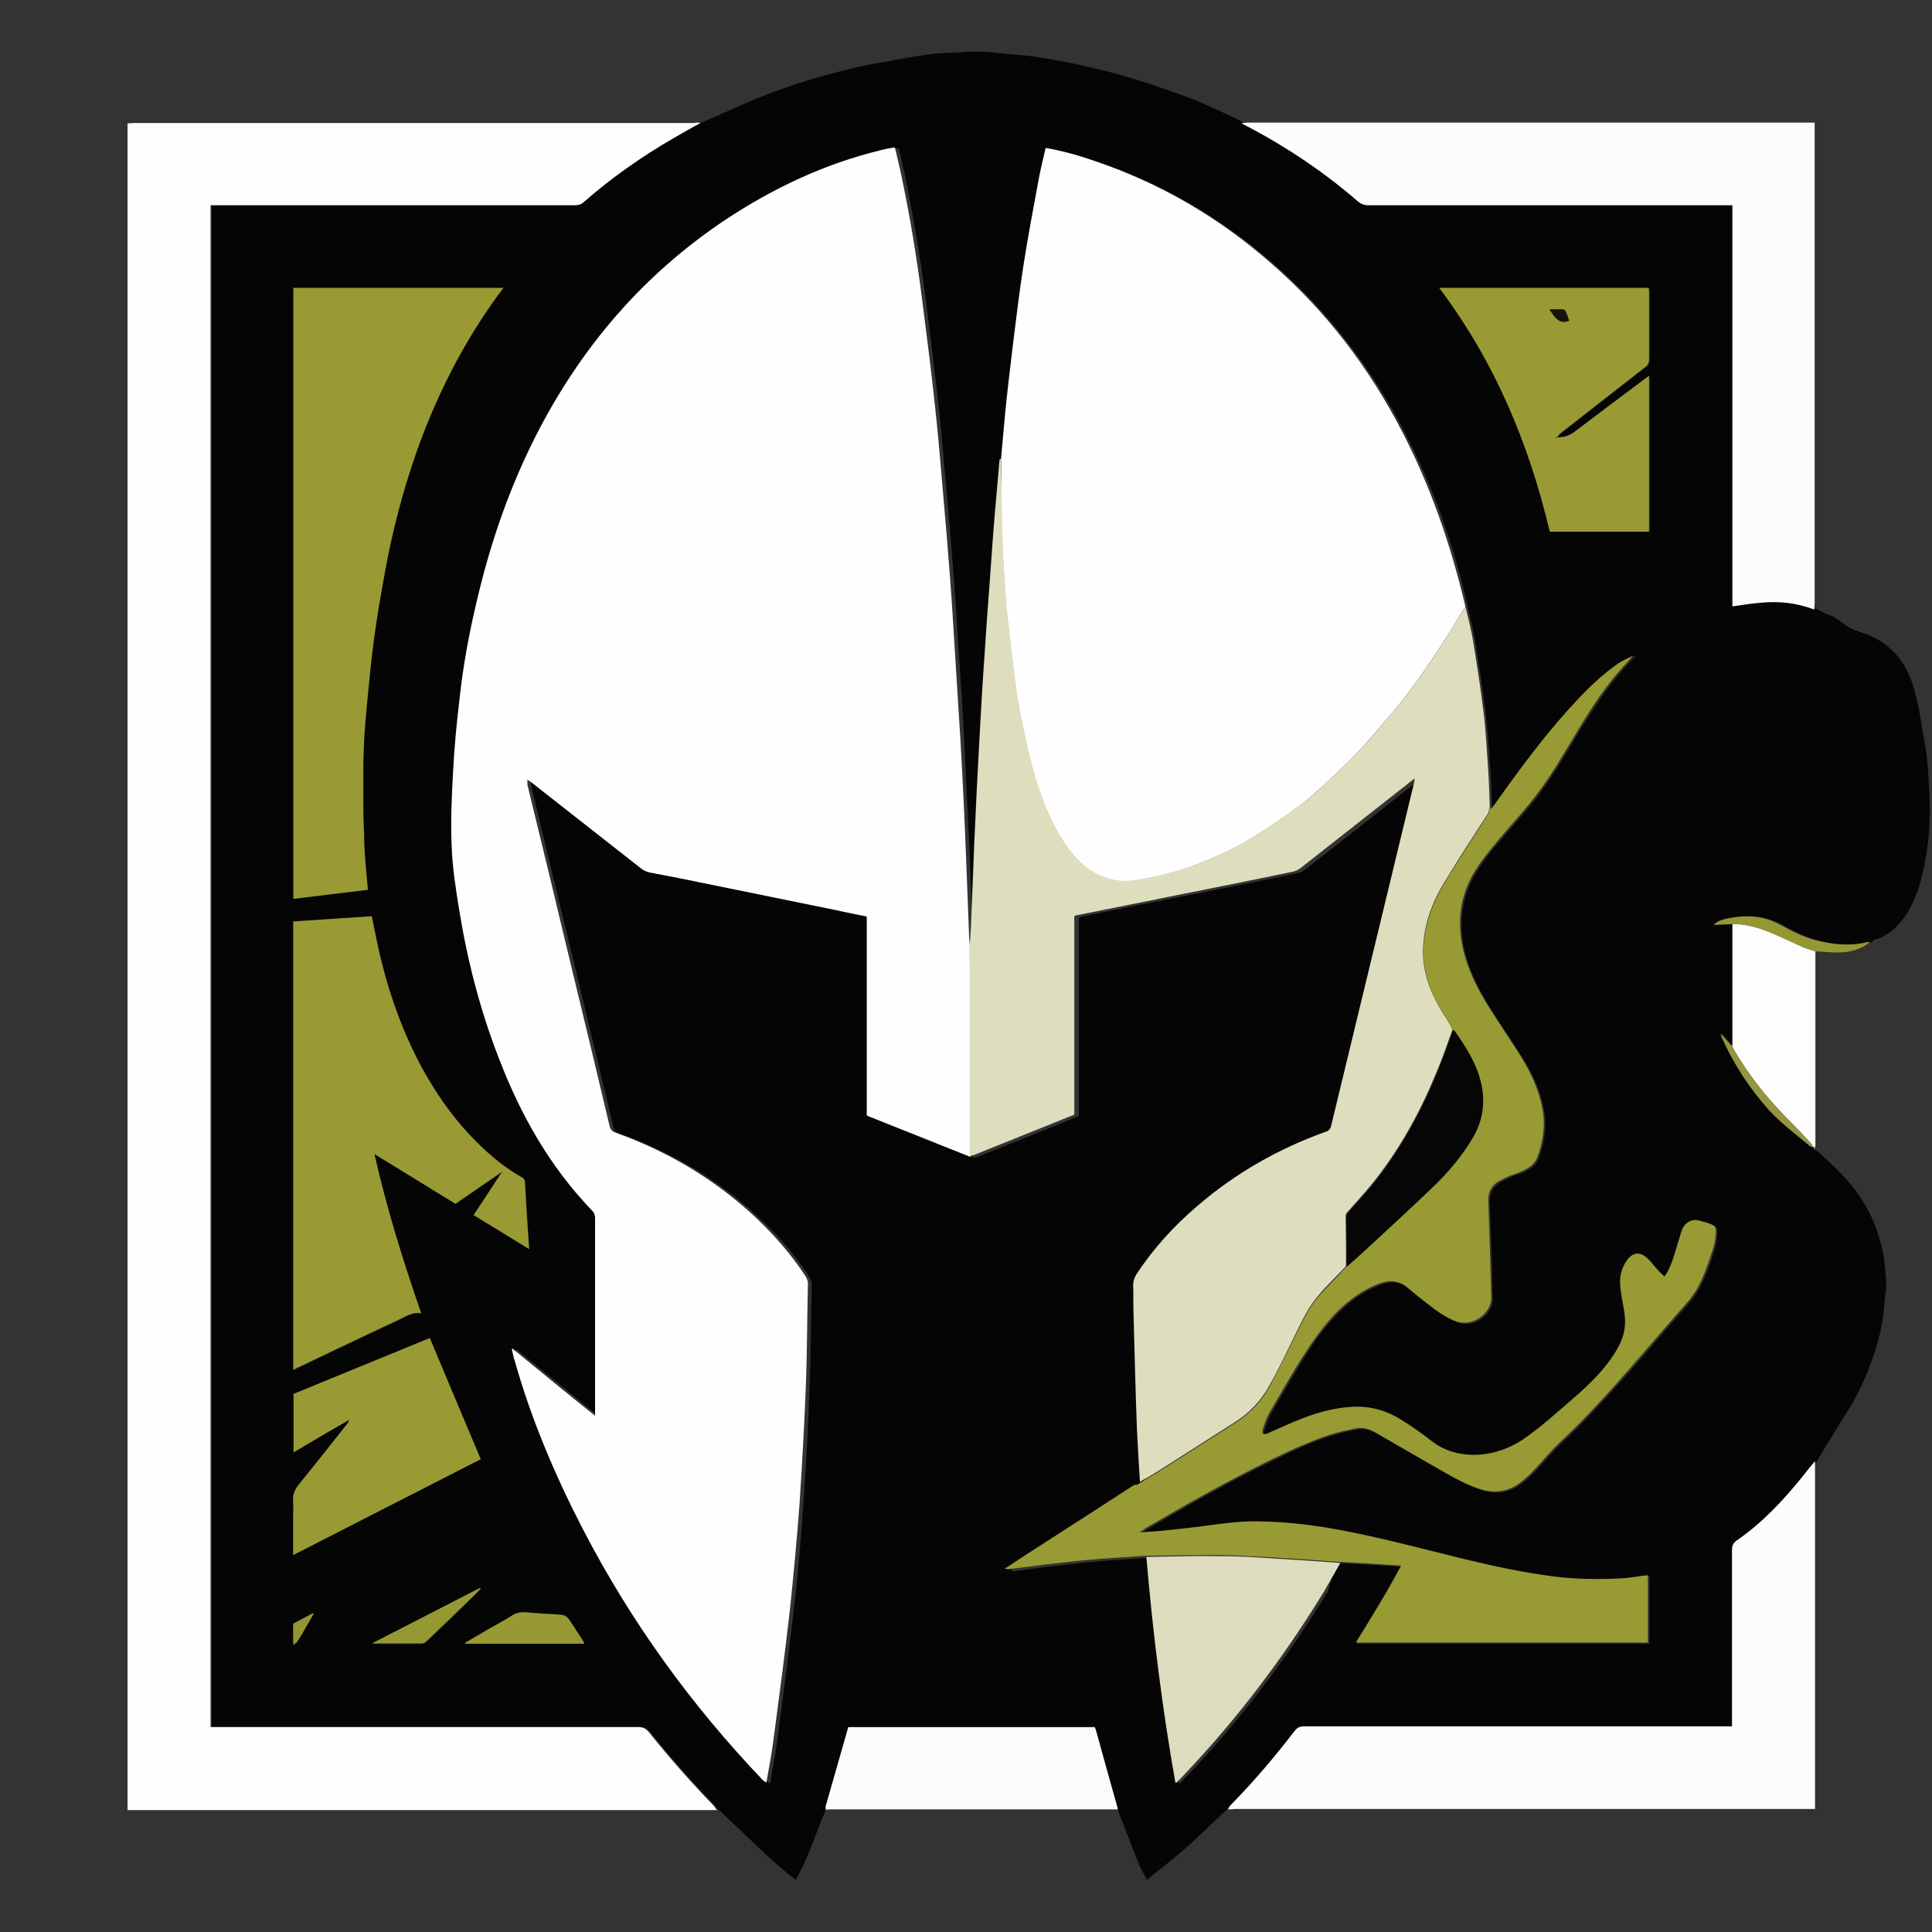 <?xml version="1.0" encoding="utf-8"?>
<!-- Generator: Adobe Illustrator 22.1.0, SVG Export Plug-In . SVG Version: 6.00 Build 0)  -->
<svg version="1.1" id="Layer_2_1_" xmlns="http://www.w3.org/2000/svg" xmlns:xlink="http://www.w3.org/1999/xlink" x="0px" y="0px"
	 viewBox="0 0 512 512" style="enable-background:new 0 0 512 512;" xml:space="preserve">
<rect x="0" y="0" width="512" height="512" fill="#333333" stroke="none"/>
<style type="text/css">
	.st0{fill:#050505;}
	.st1{fill:#FDFDFD;}
	.st2{fill:#FCFCFC;}
	.st3{fill:#FBFBFB;}
	.st4{fill:#959733;}
	.st5{fill:#939540;}
	.st6{fill:#FEFEFE;}
	.st7{fill:#DEDDBE;}
	.st8{fill:#989A33;}
	.st9{fill:#999A33;}
	.st10{fill:#DDDCBE;}
	.st11{fill:#989932;}
	.st12{fill:#969832;}
	.st13{fill:#949631;}
	.st14{fill:#222222;}
	.st15{fill:#060606;}
	.st16{fill:#131309;}
</style>
<g>
	<path class="st0" d="M325.4,479.5c-0.1,0-0.2,0.1-0.3,0.1c-1.8,1.7-3.6,3.3-5.4,5.1c-3.7,3.6-7.6,7-11.7,10.2c-1.3,1-2.6,2.1-4,3.3
		c-0.7-1.4-1.6-2.7-2.1-4c-1.8-4.6-3.6-9.2-5.4-13.8c-0.1-0.3-0.2-0.6-0.3-0.8c0-0.1,0-0.2,0-0.3c-1.9-6.9-3.8-13.8-5.8-20.8
		c-0.1-0.3-0.2-0.5-0.3-0.7c-21.9,0-43.7,0-65.3,0c-2,7.1-4.1,14-6,21c-0.1,0.3,0,0.6,0,0.9c-0.6,1.6-1.3,3.1-1.9,4.7
		c-1.7,4.6-3.5,9.2-6,13.8c-1-0.8-2-1.5-2.9-2.3c-1.8-1.5-3.5-3-5.2-4.6c-4-3.8-8-7.6-12-11.4c-0.1-0.1-0.3-0.2-0.5-0.3
		c-0.3-0.4-0.6-0.8-0.9-1.2c-6-6.2-11.7-12.6-17.1-19.4c-0.8-1-1.6-1.4-2.9-1.4c-37.1,0-74.3,0-111.4,0c-0.6,0-1.3,0-1.9,0
		c0-134.5,0-268.8,0-403.3c0.7,0,1.3,0,1.9,0c31.5,0,63,0,94.5,0c0.9,0,1.6-0.1,2.3-0.7c7.4-6.5,15.4-12.1,24-17.1
		c2.3-1.3,4.7-2.7,7.1-4c1.2-0.5,2.4-1.1,3.7-1.6c4.3-1.9,8.6-3.9,13-5.6c8-3.2,16.2-5.5,24.5-7.5c3.5-0.8,7.1-1.3,10.6-2
		c3-0.5,6.1-1.1,9.2-1.5c1.8-0.2,3.6-0.3,5.4-0.3c2.5-0.1,5-0.4,7.5-0.3c3.1,0.1,6.3,0.5,9.4,0.8c1.8,0.2,3.7,0.3,5.5,0.6
		c3.5,0.6,7,1.1,10.5,1.9c4.4,1,8.9,2,13.2,3.3c4.6,1.3,9.2,2.9,13.7,4.5c6,2.1,11.7,4.8,17.4,7.6c0.3,0.2,0.5,0.3,0.8,0.5
		c10.9,5.6,21,12.3,30.2,20.4c0.8,0.7,1.5,0.9,2.6,0.9c31.5,0,63.1,0,94.6,0c0.6,0,1.2,0,1.9,0c0,35.6,0,70.9,0,106.3
		c2.7-0.3,5.3-0.8,7.9-1c4.6-0.4,9,0.1,13.4,1.7c0.1,0,0.3,0.1,0.4,0.1l0,0c1.1,0.5,2.1,1.2,3.2,1.6c1.9,0.5,3.3,1.9,4.9,3
		c1.3,0.9,2.9,1.3,4.4,1.9c3,1,5.8,2.6,8,4.9c2.2,2.2,3.7,4.9,4.8,7.9c1.2,3.4,1.9,6.9,2.5,10.5c0.4,2.9,1,5.7,1.4,8.5
		c0.3,2.4,0.5,4.8,0.6,7.2c0.2,3.2,0.4,6.3,0.3,9.5c-0.1,3.7-0.4,7.5-1.1,11.2c-0.5,3-1.2,6-2.2,8.8c-1.1,3.2-2.7,6.2-5,8.7
		c-1.8,1.9-3.9,3.5-6.5,4.1c-0.1,0-0.2,0.2-0.3,0.3c-0.1,0.1-0.2,0.2-0.3,0.3c0,0,0,0,0,0c-0.3,0-0.5,0-0.8,0
		c-4.7,1.2-9.3,0.7-13.8-0.6c-3.2-0.9-6.2-2.4-9.1-4c-4.5-2.5-9.2-2.7-14-1.7c-1.3,0.3-2.7,0.6-3.7,1.7c1.7-0.1,3.3-0.2,4.9-0.2
		c0,10.8,0,21.6,0,32.3c-0.3-0.2-0.6-0.3-0.8-0.6c-0.8-0.9-1.6-1.8-2.4-2.7c-0.1,0-0.1-0.1-0.2-0.1c0.1,0,0.2,0.1,0.2,0.1
		c0.1,0.3,0.1,0.6,0.2,0.9c3.2,7,7.3,13.5,12.5,19.3c3.3,3.6,7.2,6.5,10.9,9.6c0.2,0.2,0.6,0.2,0.9,0.3l0,0c0.2,0.3,0.4,0.6,0.6,0.9
		l0,0c0.1,0.1,0.2,0.2,0.3,0.2c2.1,2,4.3,3.9,6.3,6c4,4.2,7.2,8.9,9.2,14.5c1.1,3.2,2.1,6.5,2.3,9.9c0.2,2.4,0.6,4.8,0.2,7.3
		c-0.4,1.9-0.3,3.9-0.6,5.8c-0.6,4.3-1.8,8.5-3.3,12.6c-1.5,4.1-3.3,8.1-5.6,11.8c-2.6,4.2-5.2,8.4-7.8,12.7c-0.3,0.5-0.6,1.1-1,1.7
		c-1.1,1.4-2.3,2.8-3.4,4.2c-5,6.4-10.6,12.2-17.3,16.8c-1,0.7-1.3,1.4-1.3,2.6c0,14.9,0,29.9,0,44.8c0,0.6,0,1.2,0,1.9
		c-0.8,0-1.4,0-2,0c-37.1,0-74.3,0-111.4,0c-1.1,0-1.8,0.3-2.5,1.2c-5.3,6.9-11,13.4-17,19.7C325.9,478.8,325.7,479.2,325.4,479.5z
		 M92.5,376.3C92.5,376.3,92.5,376.3,92.5,376.3c-0.1,0.3-0.2,0.6-0.3,0.8c-4.3,5.5-8.6,10.9-13,16.3c-1.1,1.3-1.7,2.6-1.5,4.4
		c0.1,1.2,0,2.5,0,3.8c0,3.4,0,6.9,0,10.5c16.7-8.5,33.2-17,49.7-25.4c-4.5-10.7-9-21.3-13.5-32.1c-12,4.9-24.1,9.9-36.1,14.8
		c0,5.2,0,10.3,0,15.5c2.6-1.5,5-3,7.4-4.4C87.6,379.1,90,377.7,92.5,376.3z M412.6,115.9C412.6,115.9,412.6,115.9,412.6,115.9
		c0.3-0.3,0.6-0.7,0.9-0.9c7.6-5.9,15.2-11.9,22.8-17.8c0.7-0.5,0.9-1.1,0.9-1.9c0-6,0-11.9,0-17.9c0-0.4-0.1-0.8-0.1-1.1
		c-18.5,0-36.9,0-55.5,0c14.6,19.5,23.8,41.3,29.3,64.6c8.9,0,17.6,0,26.3,0c0-13.8,0-27.5,0-41.3c-0.5,0.3-0.8,0.5-1.1,0.8
		c-6.2,4.7-12.4,9.3-18.6,14C415.9,115.5,414.4,115.9,412.6,115.9z M132.7,310.8c0.1,0.1,0.1,0.1,0.2,0.2c-1.8,2.7-3.5,5.4-5.3,8.1
		c-0.6,1-1.3,1.9-2,3c4.9,3,9.6,5.9,14.7,9c-0.2-2.3-0.3-4.2-0.4-6.1c-0.2-3.9-0.5-7.7-0.7-11.6c0-0.6-0.2-1-0.8-1.3
		c-5.2-2.9-9.6-6.8-13.7-11.1c-5.2-5.5-9.4-11.7-13-18.3c-6-11.1-9.8-23-12.2-35.4c-0.3-1.5-0.6-2.9-0.9-4.4
		c-7,0.5-13.9,0.9-20.8,1.4c0,39.7,0,79.2,0,118.8c0.4-0.2,0.6-0.2,0.8-0.4c8.9-4.2,17.7-8.4,26.6-12.6c2-0.9,3.9-2.4,6.5-2
		c-4.9-13.9-9.2-27.7-12.4-42.2c7.3,4.5,14.4,8.8,21.5,13.2c1.8-1.3,3.6-2.6,5.5-3.8C128.4,313.7,130.5,312.3,132.7,310.8z
		 M355.1,414.2c5.5,0.3,10.9,0.7,16.6,1c-3.7,7-7.9,13.6-12,20.4c26,0,51.7,0,77.4,0c0-6,0-11.8,0-17.8c-0.3,0-0.5,0-0.7,0
		c-2.2,0.3-4.5,0.7-6.7,0.8c-6.1,0.3-12.1,0.2-18.1-0.6c-7.6-1-15.2-2.6-22.6-4.4c-12.4-3-24.6-6.4-37.2-8.5
		c-5.6-0.9-11.3-1.5-17-1.6c-5.2-0.1-10.2,0.5-15.3,1.2c-3.2,0.4-6.4,0.8-9.6,1.1c-2.4,0.2-4.8,0.4-7.6,0.6c0.7-0.5,1.1-0.8,1.5-1
		c10.9-6.4,21.9-12.7,33.3-18.2c5.2-2.6,10.5-5.1,16.1-6.8c2.2-0.7,4.5-1.2,6.7-1.6c2.2-0.4,4.1,0.6,6,1.7c6,3.4,11.9,6.9,17.9,10.3
		c2.8,1.6,5.7,3.1,8.8,4.1c3.9,1.2,7.6,0.7,10.8-1.8c1.3-1,2.4-2.1,3.6-3.3c2.3-2.4,4.4-5.1,6.9-7.4c5.1-4.7,9.7-9.8,14.4-14.9
		c5.5-6.1,10.8-12.4,16.2-18.6c2-2.3,4.2-4.5,5.7-7.2c1.9-3.4,3.2-7.2,4.3-10.9c0.4-1.3,0.6-2.7,0.6-4c0.1-1.4-0.2-1.7-1.6-2.2
		c-0.8-0.3-1.5-0.4-2.3-0.7c-2.5-0.8-4.5,0.5-5.2,2.7c-0.7,2.3-1.4,4.6-2.1,6.9c-0.5,1.7-1.1,3.4-2.4,5.1c-0.6-0.5-1.2-1-1.6-1.5
		c-1-1.1-1.9-2.3-3-3.4c-1.9-1.8-3.7-1.5-5.3,0.5c-1.6,2.1-2.1,4.5-1.8,7.1c0.2,2.1,0.7,4.2,1,6.3c0.6,3.4,0.2,6.5-1.5,9.6
		c-2.7,4.8-6.4,8.6-10.4,12.3c-2.7,2.5-5.5,4.9-8.3,7.2c-2.2,1.8-4.4,3.7-6.8,5.2c-3.4,2.2-7.2,3.6-11.3,3.9
		c-4.9,0.4-9.3-0.7-13.1-3.9c-2.4-1.9-4.9-3.6-7.4-5.2c-3.9-2.5-8.2-3.8-12.9-3.6c-4.7,0.2-9.3,1.4-13.6,3.1c-3.1,1.2-6.2,2.7-9.3,4
		c-0.4,0.2-0.8,0.1-1.2,0.1c0-0.4-0.1-0.8,0-1.1c0.6-1.5,1.1-3.1,1.8-4.5c2.6-4.5,5.2-9,7.9-13.4c2.7-4.4,5.5-8.7,9.1-12.4
		c3.4-3.7,7.3-6.6,12-8.4c2.9-1.1,5.4-1,7.8,1.2c1.5,1.3,3.1,2.6,4.7,3.8c2.4,1.9,4.9,3.7,7.8,4.9c4.8,1.9,9.6-2.4,9.5-6.2
		c-0.1-4.7-0.2-9.5-0.4-14.2c-0.1-3.9-0.3-7.7-0.4-11.6c-0.1-2.3,1-4.1,3-5.2c0.9-0.5,1.8-0.9,2.7-1.3c1.1-0.5,2.3-0.8,3.4-1.3
		c1.7-0.8,3.2-1.8,3.9-3.6c1.6-4.3,2.2-8.7,1.3-13.2c-0.9-4.9-3-9.4-5.7-13.6c-2.7-4.3-5.6-8.5-8.3-12.8c-2.7-4.3-5.1-8.8-6.5-13.7
		c-2.1-7.5-1.7-14.7,2.1-21.6c2-3.5,4.5-6.7,7.2-9.7c3.1-3.6,6.3-7.2,9.3-11c4.4-5.7,7.9-11.9,11.6-18c3.6-5.8,7.3-11.6,12-16.7
		c0.7-0.8,1.5-1.6,2.2-2.4c0.1-0.1,0.3-0.1,0.4-0.2c0-0.1-0.1-0.2-0.1-0.2c-0.1,0.1-0.2,0.1-0.3,0.2c-1.3,0.7-2.6,1.2-3.8,2
		c-4.1,2.8-7.7,6.3-11.1,10c-6.1,6.5-11.6,13.5-16.8,20.7c-1.9,2.6-3.7,5.2-5.6,7.8c-0.1-0.2-0.2-0.4-0.3-0.5
		c-0.1-3.2-0.2-6.4-0.4-9.6c-0.4-5.3-0.7-10.6-1.3-15.9c-0.8-6.5-1.9-13-2.9-19.5c-0.4-2.7-1.2-5.3-1.8-7.9c0-0.3,0-0.6-0.1-0.9
		c-3.7-15.9-9-31.2-16.6-45.7c-8.8-17-20.2-32-34.7-44.6c-13.8-12.1-29.3-21.2-46.7-27.1c-4.2-1.4-8.5-2.7-13.1-3.5
		c-0.6,2.7-1.3,5.4-1.8,8.1c-1.4,7.7-2.9,15.4-4.1,23.2c-1.1,7-2,14.1-2.8,21.1c-0.7,5.9-1.4,11.7-2,17.6c-0.4,4.1-0.7,8.1-1.1,12.2
		c0,0.1-0.1,0.3-0.1,0.4c-0.4,4.6-0.9,9.1-1.2,13.7c-0.5,5.7-0.9,11.5-1.3,17.2c-0.6,8-1.2,16.1-1.7,24.1
		c-0.4,6.7-0.8,13.5-1.2,20.2c-0.5,8.8-0.9,17.5-1.3,26.3c-0.3,7.5-0.6,15.1-0.9,22.6c-0.1,1.5-0.2,3.1-0.3,4.6c-0.1-1-0.1-2-0.2-3
		c-0.3-6.9-0.5-13.8-0.8-20.7c-0.5-10.4-1-20.7-1.5-31.1c-0.4-8-0.9-16-1.5-24c-0.4-6.5-0.8-13-1.3-19.5c-0.5-6.9-1.1-13.8-1.7-20.6
		c-0.7-7.9-1.4-15.9-2.2-23.8c-1.1-9.7-2.3-19.3-3.5-29c-1.4-10.9-3.3-21.8-5.5-32.6c-0.5-2.4-1.1-4.7-1.6-7c-0.2,0-0.3-0.1-0.4-0.1
		c-1.1,0.2-2.3,0.5-3.4,0.7c-14.8,3.7-28.4,10-41.1,18.4c-21.9,14.6-38.4,34-50.3,57.3c-6.8,13.3-11.7,27.3-15.2,41.9
		c-2.3,9.4-4,18.9-5.1,28.5c-0.7,6-1.3,12-1.6,18.1c-0.4,6.8-0.7,13.6-0.4,20.4c0.2,5.6,1.1,11.2,2,16.8
		c2.1,13.5,5.6,26.7,10.6,39.5c5.8,14.9,13.5,28.6,24.6,40.1c0.6,0.6,0.8,1.3,0.8,2.1c0,17,0,33.9,0,50.9c0,0.4,0,0.8,0,1.4
		c-7.4-6.1-14.7-12-22-17.9c0,0.3-0.1,0.4,0,0.5c0.2,0.9,0.5,1.9,0.7,2.8c4.4,15.6,10.6,30.3,18.1,44.7
		c12.7,24.4,28.7,46.6,47.7,66.5c0.2,0.2,0.5,0.4,0.9,0.6c0.6-3.9,1.4-7.7,1.9-11.5c1.5-11.3,3-22.7,4.3-34c1.1-9.5,2-19.1,2.6-28.6
		c0.8-10.7,1.3-21.4,1.7-32.1c0.3-8.5,0.3-17,0.5-25.6c0-1-0.2-1.7-0.7-2.5c-3.8-5.9-8.4-11.1-13.5-15.8c-10.7-10-23-17.2-36.7-22.1
		c-1.1-0.4-1.5-1-1.7-2c-3.5-14.4-6.9-28.9-10.4-43.3c-3.8-15.6-7.6-31.2-11.3-46.8c-0.1-0.4,0-0.9,0-1.4l0,0
		c0.4,0.2,0.8,0.5,1.1,0.7c9.6,7.5,19.2,15.1,28.8,22.6c0.7,0.6,1.5,1,2.4,1.2c4.2,0.8,8.5,1.7,12.7,2.5c12.3,2.5,24.6,5,36.8,7.5
		c2.7,0.5,5.4,1.1,8.1,1.7c0,17.7,0,35.2,0,52.7c0.4,0.2,0.6,0.3,0.9,0.4c5.1,2,10.2,4.1,15.3,6.1c3.8,1.5,7.6,3,11.3,4.5
		c0.4-0.1,0.9-0.2,1.3-0.4c7.8-3.1,15.6-6.2,23.4-9.4c1-0.4,1.9-0.8,3-1.2c0-17.6,0-35.1,0-52.6c0.2-0.1,0.3-0.2,0.4-0.2
		c9.6-2,19.2-3.9,28.9-5.8c9.5-1.9,19.1-3.8,28.6-5.8c0.7-0.1,1.4-0.5,2-0.9c9.7-7.6,19.4-15.2,29-22.8c0.4-0.3,0.7-0.6,1.3-1
		c-0.1,0.5-0.1,0.7-0.1,0.9c-2.6,10.9-5.3,21.8-7.9,32.7c-4.7,19.4-9.4,38.8-14.1,58.3c-0.2,0.9-0.5,1.3-1.4,1.7
		c-12.6,4.5-24,10.9-34.1,19.7c-6.2,5.4-11.7,11.4-16.2,18.2c-0.6,0.9-0.9,1.8-0.8,2.8c0.1,2.6,0.1,5.2,0.1,7.9
		c0.3,10.1,0.6,20.2,0.9,30.2c0.2,4.7,0.5,9.4,0.8,14c-0.4,0.3-0.8,0.7-1.2,0.9c-9.8,6.3-19.6,12.6-29.3,18.9
		c-1.7,1.1-3.3,2.2-5,3.3c0.6,0.2,1,0.2,1.5,0.1c4.5-0.6,9.1-1.2,13.6-1.7c3.4-0.4,6.8-0.7,10.2-1c3.9-0.3,7.8-0.5,11.7-0.8
		c1.8,20.1,4.2,40,7.6,59.9c0.2-0.1,0.3-0.1,0.3-0.1c0.8-0.9,1.7-1.8,2.5-2.6c14-14.8,26.2-31,36.8-48.4
		C352.4,419,353.7,416.6,355.1,414.2z M97.5,235.8c-0.4-5-1-9.9-1.2-14.8c-0.2-5-0.1-10-0.2-14.9c0-6.3,0.3-12.6,0.9-18.9
		c0.6-5.9,1.1-11.8,1.9-17.7c0.8-6.1,1.9-12.2,3-18.3c1.9-10.5,4.6-20.8,8.1-30.9c5.3-15.1,12.5-29.1,21.8-42.1
		c0.4-0.6,0.9-1.2,1.4-1.9c-18.6,0-37.1,0-55.6,0c0,54,0,107.9,0,161.9C84.4,237.3,91,236.6,97.5,235.8z M123.2,435.4
		c0,0.1,0,0.1,0.1,0.2c10.5,0,21,0,31.5,0c0-0.2,0-0.2,0-0.3c-1-1.6-2.1-3.2-3.1-4.8c-1.7-2.6-1.7-2.5-4.8-2.7
		c-2.5-0.1-4.9-0.3-7.4-0.5c-1.3-0.1-2.4,0-3.6,0.7c-2.2,1.4-4.6,2.7-6.9,4C127.1,433.1,125.1,434.3,123.2,435.4z M98.8,435.4
		c0,0.1,0,0.2,0.1,0.3c4.3,0,8.6,0,12.8,0c0.4,0,0.9-0.2,1.2-0.5c1.3-1.2,2.6-2.4,3.8-3.6c3.1-3,6.2-5.9,9.2-8.9
		c0.5-0.5,1-1,1.5-1.5c-0.1-0.1-0.2-0.2-0.2-0.2C117.7,425.7,108.3,430.6,98.8,435.4z M77.7,430.3c0,1.9,0,3.6,0,5.7
		c0.5-0.4,0.9-0.6,1.1-0.9c0.6-0.9,1.1-1.9,1.7-2.8c0.9-1.5,1.7-3,2.6-4.5c-0.1-0.1-0.1-0.1-0.2-0.2
		C81.2,428.4,79.4,429.4,77.7,430.3z"/>
	<path class="st1" d="M185.6,32.6c-2.4,1.3-4.7,2.6-7.1,4c-8.5,4.9-16.6,10.6-24,17.1c-0.7,0.6-1.5,0.7-2.3,0.7c-31.5,0-63,0-94.5,0
		c-0.6,0-1.2,0-1.9,0c0,134.4,0,268.8,0,403.3c0.7,0,1.3,0,1.9,0c37.1,0,74.3,0,111.4,0c1.3,0,2.1,0.4,2.9,1.4
		c5.4,6.7,11.1,13.2,17.1,19.4c0.3,0.4,0.6,0.8,0.9,1.2c-39,0-78,0-117,0c-12.5,0-24.9,0-37.4,0c-0.6,0-1.1,0-1.8,0
		c0-149,0-298,0-447c0.5,0,1-0.1,1.5-0.1c49.6,0,99.1,0,148.7,0C184.7,32.4,185.2,32.5,185.6,32.6z"/>
	<path class="st2" d="M480.4,161.4c-4.3-1.6-8.8-2.1-13.4-1.7c-2.6,0.2-5.2,0.6-7.9,1c0-35.4,0-70.8,0-106.3c-0.7,0-1.3,0-1.9,0
		c-31.5,0-63.1,0-94.6,0c-1,0-1.8-0.3-2.6-0.9c-9.2-8-19.4-14.8-30.2-20.4c-0.3-0.1-0.5-0.3-0.8-0.5c0.5,0,1-0.1,1.5-0.1
		c49.5,0,99,0,148.5,0c0.6,0,1.2,0,1.9,0c0,0.8,0,1.3,0,1.9c0,41.8,0,83.6,0,125.4c0,0.6-0.1,1.2-0.1,1.8l0,0
		C480.7,161.5,480.6,161.4,480.4,161.4z"/>
	<path class="st2" d="M325.4,479.5c0.2-0.4,0.4-0.8,0.7-1.1c6.1-6.2,11.7-12.8,17-19.7c0.7-0.9,1.4-1.2,2.5-1.2
		c37.1,0,74.3,0,111.4,0c0.6,0,1.2,0,2,0c0-0.7,0-1.3,0-1.9c0-14.9,0-29.9,0-44.8c0-1.2,0.3-1.9,1.3-2.6
		c6.7-4.6,12.2-10.5,17.3-16.8c1.1-1.4,2.2-2.8,3.4-4.2c0,11.1,0,22.3,0,33.4c0,19,0,37.9,0,56.9c0,0.6,0,1.1,0,1.9
		c-0.6,0-1.2,0-1.8,0c-19.8,0-39.6,0-59.5,0c-30.9,0-61.7,0-92.6,0C326.5,479.5,326,479.5,325.4,479.5z"/>
	<path class="st3" d="M218.8,479.6c0-0.3,0-0.6,0-0.9c2-7,4-13.9,6-21c21.6,0,43.4,0,65.3,0c0.1,0.2,0.2,0.5,0.3,0.7
		c1.9,6.9,3.8,13.8,5.8,20.8c0,0.1,0,0.2,0,0.3c-0.6,0-1.2,0-1.8,0c-24.6,0-49.2,0-73.9,0C220,479.5,219.4,479.5,218.8,479.6z"/>
	<path class="st1" d="M459.1,277.2c0-10.8,0-21.6,0-32.3c3.5-0.1,6.8,0.9,10.1,2.2c2.8,1.2,5.6,2.5,8.4,3.8c1.1,0.5,2.3,0.8,3.5,1.2
		c0,7,0,13.9,0,20.9c0,10.3,0,20.7,0,31c-0.2,0-0.4,0-0.6,0l0,0c-0.2-0.4-0.4-0.8-0.7-1.1c-1.6-1.8-3.3-3.6-5-5.3
		c-5.9-5.8-11.1-12.2-15.3-19.4C459.3,277.9,459.2,277.6,459.1,277.2z"/>
	<path class="st4" d="M481,252.1c-1.2-0.4-2.4-0.7-3.5-1.2c-2.8-1.2-5.5-2.6-8.4-3.8c-3.2-1.3-6.5-2.3-10.1-2.2
		c-1.6,0.1-3.2,0.1-4.9,0.2c1.1-1.1,2.4-1.4,3.7-1.7c4.8-1,9.5-0.8,14,1.7c2.9,1.6,5.8,3.1,9.1,4c4.6,1.2,9.2,1.7,13.8,0.6
		c0.2-0.1,0.5,0,0.8,0c-2.2,1.8-4.9,2.6-7.7,2.7C485.6,252.5,483.3,252.2,481,252.1z"/>
	<path class="st5" d="M480.4,303.9c0.2,0,0.4,0,0.6,0c0,0.3,0,0.6,0.1,0.9C480.8,304.5,480.6,304.2,480.4,303.9z"/>
	<path class="st5" d="M481.3,305c-0.1-0.1-0.2-0.2-0.3-0.2C481.1,304.9,481.2,305,481.3,305z"/>
	<path class="st4" d="M495.6,249.7c0.1-0.1,0.2-0.2,0.3-0.3C495.8,249.5,495.7,249.6,495.6,249.7z"/>
	<path class="st6" d="M257.2,306.6c-3.8-1.5-7.6-3-11.3-4.5c-5.1-2-10.2-4.1-15.3-6.1c-0.3-0.1-0.5-0.2-0.9-0.4
		c0-17.5,0-35.1,0-52.7c-2.8-0.6-5.5-1.1-8.1-1.7c-12.3-2.5-24.6-5-36.8-7.5c-4.2-0.9-8.5-1.7-12.7-2.5c-0.9-0.2-1.7-0.6-2.4-1.2
		c-9.6-7.5-19.2-15.1-28.8-22.6c-0.3-0.3-0.7-0.5-1.1-0.7c0-0.1-0.1-0.1-0.1-0.2c0,0.1,0,0.1-0.1,0.2c0.1,0,0.1,0,0.2,0
		c0,0.5-0.1,0.9,0,1.4c3.8,15.6,7.6,31.2,11.3,46.8c3.5,14.4,7,28.9,10.4,43.3c0.2,1,0.6,1.6,1.7,2c13.7,4.9,26,12.2,36.7,22.1
		c5.1,4.8,9.7,10,13.5,15.8c0.5,0.8,0.8,1.6,0.7,2.5c-0.2,8.5-0.2,17-0.5,25.6c-0.4,10.7-1,21.4-1.7,32.1
		c-0.7,9.6-1.6,19.1-2.6,28.6c-1.3,11.4-2.8,22.7-4.3,34c-0.5,3.8-1.2,7.5-1.9,11.5c-0.4-0.3-0.7-0.4-0.9-0.6
		c-19-19.9-35-42-47.7-66.5c-7.4-14.3-13.7-29.1-18.1-44.7c-0.3-0.9-0.5-1.8-0.7-2.8c0-0.1,0-0.2,0-0.5c7.3,6,14.5,11.9,22,17.9
		c0-0.7,0-1.1,0-1.4c0-17,0-33.9,0-50.9c0-0.9-0.2-1.5-0.8-2.1c-11.2-11.6-18.9-25.3-24.6-40.1c-5-12.8-8.4-25.9-10.6-39.5
		c-0.9-5.6-1.8-11.2-2-16.8c-0.3-6.8,0-13.6,0.4-20.4c0.3-6,0.9-12.1,1.6-18.1c1-9.6,2.8-19.1,5.1-28.5c3.5-14.5,8.4-28.5,15.2-41.9
		c11.9-23.4,28.4-42.7,50.3-57.3c12.7-8.4,26.3-14.8,41.1-18.4c1.1-0.3,2.3-0.5,3.4-0.7c0.1,0,0.2,0,0.4,0.1c0.5,2.3,1.1,4.6,1.6,7
		c2.3,10.8,4.1,21.7,5.5,32.6c1.2,9.6,2.5,19.3,3.5,29c0.9,7.9,1.5,15.9,2.2,23.8c0.6,6.9,1.2,13.8,1.7,20.6
		c0.5,6.5,0.9,13,1.3,19.5c0.5,8,1,16,1.5,24c0.6,10.4,1.1,20.7,1.5,31.1c0.3,6.9,0.5,13.8,0.8,20.7c0,1,0.1,2,0.2,3c0,1,0,2,0,3
		C257.2,271.3,257.2,288.9,257.2,306.6z"/>
	<path class="st6" d="M265.3,121.4c0.4-4.1,0.7-8.1,1.1-12.2c0.6-5.9,1.3-11.7,2-17.6c0.9-7,1.7-14.1,2.8-21.1
		c1.2-7.8,2.7-15.5,4.1-23.2c0.5-2.7,1.2-5.4,1.8-8.1c4.6,0.8,8.8,2,13.1,3.5c17.4,5.9,32.9,15,46.7,27.1
		c14.5,12.6,25.9,27.6,34.7,44.6c7.5,14.5,12.8,29.8,16.6,45.7c0.1,0.3,0.1,0.6,0.1,0.9c-0.3,0.3-0.5,0.6-0.7,0.9
		c-1.6,2.6-3.1,5.3-4.8,7.8c-4.5,7-9.2,13.8-14.6,20.1c-2.5,2.9-5,5.9-7.6,8.7c-3,3.2-6.2,6.2-9.4,9.2c-2.2,2-4.5,4.1-6.9,5.9
		c-3.7,2.7-7.5,5.3-11.3,7.7c-4.5,2.9-9.4,5.2-14.4,7.2c-4.5,1.8-9.1,3.2-13.8,4.1c-2.9,0.5-5.8,1.4-8.9,0.8c-2.2-0.4-4.3-1-6.2-2.2
		c-4-2.4-6.7-6-9-9.9c-3.7-6.3-6-13.3-7.8-20.3c-1.1-4.2-1.9-8.4-2.7-12.6c-0.5-2.5-0.9-5-1.2-7.5c-0.4-2.7-0.6-5.5-1-8.2
		c-0.4-3.4-0.8-6.8-1.2-10.3c-0.3-2.6-0.4-5.3-0.6-7.9c-0.2-3.8-0.5-7.6-0.6-11.4c-0.2-4.6-0.2-9.3-0.3-13.9
		C265.4,126.6,265.4,124,265.3,121.4z"/>
	<path class="st7" d="M265.3,121.4c0,2.6,0.1,5.1,0.1,7.7c0.1,4.6,0.2,9.3,0.3,13.9c0.1,3.8,0.4,7.6,0.6,11.4
		c0.2,2.6,0.3,5.3,0.6,7.9c0.3,3.4,0.8,6.9,1.2,10.3c0.3,2.7,0.6,5.5,1,8.2c0.3,2.5,0.7,5,1.2,7.5c0.8,4.2,1.7,8.4,2.7,12.6
		c1.8,7.1,4.1,14,7.8,20.3c2.3,3.9,5,7.5,9,9.9c1.9,1.1,4,1.8,6.2,2.2c3.1,0.5,6-0.3,8.9-0.8c4.7-0.9,9.3-2.3,13.8-4.1
		c5-2,9.9-4.3,14.4-7.2c3.8-2.5,7.6-5,11.3-7.7c2.4-1.8,4.7-3.8,6.9-5.9c3.2-3,6.4-6,9.4-9.2c2.7-2.8,5.1-5.8,7.6-8.7
		c5.4-6.3,10.1-13.1,14.6-20.1c1.7-2.6,3.2-5.2,4.8-7.8c0.2-0.3,0.5-0.6,0.7-0.9c0.6,2.6,1.3,5.2,1.8,7.9c1.1,6.5,2.1,13,2.9,19.5
		c0.7,5.3,0.9,10.6,1.3,15.9c0.2,3.2,0.3,6.4,0.4,9.6c-0.2,0.7-0.2,1.4-0.6,2c-3.8,5.9-7.7,11.8-11.3,17.8c-2.9,4.7-5,9.8-5.6,15.5
		c-0.5,4.1,0,8.1,1.4,12c1.3,3.7,3.4,7,5.5,10.3c0.3,0.5,0.5,1,0.7,1.5c-1.3,3.6-2.5,7.2-4,10.7c-4.2,10.4-9.5,20.2-16.4,29
		c-2.1,2.7-4.5,5.3-6.8,7.9c-0.5,0.6-1.1,1-1.1,1.9c0.1,4.4,0.1,8.8,0.1,13.1c-0.3,0.3-0.5,0.6-0.8,0.9c-2.2,2.3-4.5,4.5-6.5,6.9
		c-2.6,3-4.3,6.6-6,10.1c-2.3,4.6-4.4,9.2-6.9,13.6c-2.2,4.1-5.4,7.5-9.4,10c-7,4.4-13.9,8.9-20.9,13.3c-1.4,0.9-2.8,1.6-4.1,2.4
		c-0.3-4.7-0.6-9.4-0.8-14c-0.4-10.1-0.6-20.2-0.9-30.2c-0.1-2.6,0-5.2-0.1-7.9c0-1.1,0.3-1.9,0.8-2.8c4.5-6.9,10-12.9,16.2-18.2
		c10.1-8.7,21.5-15.2,34.1-19.7c0.9-0.3,1.2-0.8,1.4-1.7c4.7-19.4,9.4-38.8,14.1-58.3c2.6-10.9,5.3-21.8,7.9-32.7
		c0-0.2,0-0.4,0.1-0.9c-0.6,0.4-0.9,0.7-1.3,1c-9.7,7.6-19.3,15.2-29,22.8c-0.6,0.4-1.3,0.8-2,0.9c-9.5,2-19,3.9-28.6,5.8
		c-9.6,1.9-19.2,3.9-28.9,5.8c-0.1,0-0.2,0.1-0.4,0.2c0,17.5,0,35,0,52.6c-1.1,0.4-2,0.8-3,1.2c-7.8,3.1-15.6,6.3-23.4,9.4
		c-0.4,0.2-0.9,0.2-1.3,0.4c0-17.7,0-35.3,0-53c0-1,0-2,0-3c0.1-1.5,0.2-3.1,0.3-4.6c0.3-7.5,0.6-15.1,0.9-22.6
		c0.4-8.8,0.8-17.5,1.3-26.3c0.4-6.7,0.7-13.5,1.2-20.2c0.5-8,1.1-16.1,1.7-24.1c0.4-5.7,0.8-11.5,1.3-17.2
		c0.4-4.6,0.8-9.1,1.2-13.7C265.2,121.7,265.3,121.6,265.3,121.4z"/>
	<path class="st8" d="M302.2,392.9c1.4-0.8,2.8-1.6,4.1-2.4c7-4.4,13.9-8.9,20.9-13.3c4-2.5,7.2-5.9,9.4-10
		c2.4-4.5,4.6-9.1,6.9-13.6c1.7-3.5,3.4-7.1,6-10.1c2.1-2.4,4.4-4.6,6.5-6.9c0.3-0.3,0.5-0.6,0.8-0.9c1.5-1.3,3-2.7,4.5-4
		c6-5.6,12.2-11.2,18.1-16.9c4.1-3.9,7.7-8.2,10.7-13.1c2.8-4.6,3.4-9.5,2.3-14.7c-1.2-5.2-4-9.5-7-13.8c-0.1-0.1-0.2-0.2-0.4-0.2
		c-0.2-0.5-0.4-1-0.7-1.5c-2.1-3.3-4.2-6.6-5.5-10.3c-1.4-3.9-1.9-7.8-1.4-12c0.6-5.6,2.7-10.7,5.6-15.5c3.6-6,7.6-11.9,11.3-17.8
		c0.4-0.6,0.4-1.3,0.6-2c0.1,0.2,0.2,0.3,0.3,0.5c1.9-2.6,3.7-5.2,5.6-7.8c5.3-7.2,10.7-14.2,16.8-20.7c3.4-3.7,7-7.1,11.1-10
		c1.2-0.8,2.5-1.4,3.8-2l0.1,0.1c-0.7,0.8-1.5,1.6-2.2,2.4c-4.7,5.1-8.4,10.8-12,16.7c-3.7,6.1-7.2,12.4-11.6,18
		c-2.9,3.8-6.2,7.3-9.3,11c-2.6,3.1-5.2,6.2-7.2,9.7c-3.9,6.9-4.2,14.2-2.1,21.6c1.4,4.9,3.8,9.4,6.5,13.7c2.7,4.3,5.6,8.5,8.3,12.8
		c2.6,4.2,4.7,8.6,5.7,13.6c0.9,4.5,0.3,8.9-1.3,13.2c-0.7,1.8-2.2,2.8-3.9,3.6c-1.1,0.5-2.3,0.9-3.4,1.3c-0.9,0.4-1.8,0.8-2.7,1.3
		c-2,1.1-3.1,2.9-3,5.2c0.1,3.9,0.3,7.7,0.4,11.6c0.1,4.7,0.3,9.5,0.4,14.2c0.1,3.8-4.7,8-9.5,6.2c-2.9-1.1-5.4-3-7.8-4.9
		c-1.6-1.3-3.2-2.5-4.7-3.8c-2.4-2.1-4.9-2.3-7.8-1.2c-4.7,1.8-8.6,4.8-12,8.4c-3.5,3.8-6.4,8.1-9.1,12.4c-2.7,4.4-5.3,8.9-7.9,13.4
		c-0.8,1.4-1.3,2.9-1.8,4.5c-0.1,0.3,0,0.8,0,1.1c0.4,0,0.9,0.1,1.2-0.1c3.1-1.3,6.1-2.8,9.3-4c4.4-1.7,8.9-2.9,13.6-3.1
		c4.7-0.2,9,1.1,12.9,3.6c2.5,1.6,5,3.3,7.4,5.2c3.9,3.1,8.3,4.2,13.1,3.9c4.1-0.3,7.9-1.7,11.3-3.9c2.4-1.6,4.6-3.4,6.8-5.2
		c2.8-2.4,5.6-4.8,8.3-7.2c4-3.6,7.8-7.5,10.4-12.3c1.7-3.1,2.1-6.2,1.5-9.6c-0.4-2.1-0.8-4.2-1-6.3c-0.3-2.6,0.3-5,1.8-7.1
		c1.5-2,3.4-2.3,5.3-0.5c1.1,1,2,2.3,3,3.4c0.5,0.5,1,0.9,1.6,1.5c1.2-1.7,1.8-3.4,2.4-5.1c0.7-2.3,1.4-4.6,2.1-6.9
		c0.7-2.2,2.7-3.6,5.2-2.7c0.8,0.2,1.6,0.4,2.3,0.7c1.4,0.5,1.7,0.8,1.6,2.2c-0.1,1.3-0.2,2.7-0.6,4c-1.2,3.7-2.4,7.5-4.3,10.9
		c-1.5,2.7-3.7,4.9-5.7,7.2c-5.4,6.2-10.7,12.4-16.2,18.6c-4.6,5.1-9.3,10.2-14.4,14.9c-2.5,2.3-4.6,5-6.9,7.4
		c-1.1,1.2-2.3,2.3-3.6,3.3c-3.3,2.6-6.9,3-10.8,1.8c-3.1-1-6-2.5-8.8-4.1c-6-3.4-12-6.9-17.9-10.3c-1.8-1.1-3.7-2.1-6-1.7
		c-2.3,0.5-4.5,0.9-6.7,1.6c-5.6,1.8-10.9,4.3-16.1,6.8c-11.4,5.6-22.4,11.8-33.3,18.2c-0.4,0.3-0.8,0.6-1.5,1
		c2.8-0.2,5.2-0.3,7.6-0.6c3.2-0.3,6.4-0.7,9.6-1.1c5.1-0.7,10.2-1.4,15.3-1.2c5.7,0.1,11.3,0.7,17,1.6c12.6,2.1,24.8,5.5,37.2,8.5
		c7.5,1.8,15,3.4,22.6,4.4c6,0.8,12.1,0.9,18.1,0.6c2.3-0.1,4.5-0.5,6.7-0.8c0.2,0,0.4,0,0.7,0c0,5.9,0,11.8,0,17.8
		c-25.8,0-51.5,0-77.4,0c4.2-6.8,8.3-13.4,12-20.4c-5.6-0.4-11.1-0.7-16.6-1c-2.8-0.2-5.5-0.4-8.3-0.6c-3.2-0.2-6.3-0.4-9.5-0.6
		c-4.5-0.2-8.9-0.5-13.4-0.6c-6.7,0-13.5,0.1-20.2,0.2c-3.9,0.3-7.8,0.5-11.7,0.8c-3.4,0.3-6.8,0.6-10.2,1
		c-4.5,0.5-9.1,1.1-13.6,1.7c-0.5,0.1-0.9,0.1-1.5-0.1c1.7-1.1,3.3-2.2,5-3.3c9.8-6.3,19.6-12.6,29.3-18.9
		C301.5,393.6,301.8,393.2,302.2,392.9z"/>
	<path class="st9" d="M97.5,235.8c-6.5,0.8-13,1.6-19.7,2.4c0-53.9,0-107.9,0-161.9c18.4,0,36.9,0,55.6,0c-0.5,0.7-0.9,1.3-1.4,1.9
		c-9.4,12.9-16.5,27-21.8,42.1c-3.5,10.1-6.2,20.4-8.1,30.9c-1.1,6.1-2.2,12.2-3,18.3c-0.8,5.9-1.3,11.8-1.9,17.7
		c-0.6,6.3-1,12.6-0.9,18.9c0,5-0.1,10,0.2,14.9C96.5,225.8,97,230.7,97.5,235.8z"/>
	<path class="st9" d="M132.7,310.8c-2.2,1.5-4.3,2.9-6.5,4.4c-1.8,1.3-3.6,2.5-5.5,3.8c-7.1-4.3-14.1-8.7-21.5-13.2
		c3.3,14.5,7.6,28.3,12.4,42.2c-2.6-0.4-4.5,1.1-6.5,2c-8.9,4.1-17.8,8.4-26.6,12.6c-0.2,0.1-0.4,0.2-0.8,0.4c0-39.6,0-79.2,0-118.8
		c6.9-0.5,13.7-0.9,20.8-1.4c0.3,1.5,0.6,2.9,0.9,4.4c2.4,12.4,6.3,24.3,12.2,35.4c3.6,6.6,7.8,12.8,13,18.3
		c4.1,4.3,8.5,8.2,13.7,11.1c0.6,0.3,0.7,0.7,0.8,1.3c0.2,3.9,0.4,7.7,0.7,11.6c0.1,1.9,0.3,3.8,0.4,6.1c-5-3.1-9.8-6-14.7-9
		c0.7-1.1,1.4-2.1,2-3c1.8-2.7,3.5-5.4,5.3-8.1c0-0.1,0.1-0.2,0.1-0.3C132.9,310.7,132.8,310.7,132.7,310.8z"/>
	<path class="st9" d="M412.6,115.9c1.8,0,3.3-0.4,4.7-1.5c6.2-4.7,12.4-9.4,18.6-14c0.3-0.2,0.7-0.5,1.1-0.8c0,13.8,0,27.6,0,41.3
		c-8.7,0-17.4,0-26.3,0c-5.5-23.3-14.6-45.1-29.3-64.6c18.7,0,37,0,55.5,0c0,0.3,0.1,0.7,0.1,1.1c0,6,0,11.9,0,17.9
		c0,0.8-0.3,1.4-0.9,1.9c-7.6,5.9-15.2,11.8-22.8,17.8C413.2,115.2,412.9,115.5,412.6,115.9c-0.1,0-0.2,0.1-0.4,0.1
		c0,0,0.1,0.1,0.1,0.1C412.4,116,412.5,115.9,412.6,115.9z M410.6,82c1.4,1.7,2.3,4.1,5.3,3c-0.3-0.8-0.6-1.7-1-2.6
		c-0.1-0.2-0.5-0.4-0.7-0.4C413,82,411.8,82,410.6,82z"/>
	<path class="st10" d="M303.8,412.6c6.7-0.1,13.5-0.3,20.2-0.2c4.5,0,8.9,0.3,13.4,0.6c3.2,0.2,6.3,0.4,9.5,0.6
		c2.8,0.2,5.5,0.4,8.3,0.6c-1.4,2.4-2.7,4.8-4.1,7.2c-10.6,17.4-22.8,33.6-36.8,48.4c-0.8,0.9-1.7,1.8-2.5,2.6c0,0-0.1,0-0.3,0.1
		C308,452.7,305.5,432.7,303.8,412.6z"/>
	<path class="st9" d="M92.5,376.3c-2.4,1.4-4.9,2.8-7.3,4.2c-2.4,1.4-4.8,2.9-7.4,4.4c0-5.2,0-10.3,0-15.5
		c12-4.9,24.1-9.9,36.1-14.8c4.5,10.8,9,21.4,13.5,32.1c-16.5,8.4-33,16.9-49.7,25.4c0-3.7,0-7.1,0-10.5c0-1.3,0.1-2.5,0-3.8
		c-0.2-1.7,0.5-3.1,1.5-4.4c4.4-5.4,8.7-10.9,13-16.3C92.3,376.9,92.4,376.6,92.5,376.3c0.1,0,0.1-0.1,0.2-0.2
		C92.6,376.1,92.5,376.2,92.5,376.3z"/>
	<path class="st11" d="M123.2,435.4c1.9-1.1,3.9-2.3,5.8-3.4c2.3-1.3,4.7-2.6,6.9-4c1.2-0.7,2.3-0.8,3.6-0.7
		c2.5,0.2,4.9,0.4,7.4,0.5c3.1,0.2,3.1,0.1,4.8,2.7c1,1.6,2.1,3.2,3.1,4.8c0,0,0,0.1,0,0.3c-10.5,0-21,0-31.5,0
		C123.2,435.5,123.2,435.5,123.2,435.4z"/>
	<path class="st12" d="M98.8,435.4c9.5-4.9,18.9-9.7,28.4-14.6c0.1,0.1,0.2,0.2,0.2,0.2c-0.5,0.5-1,1-1.5,1.5c-3.1,3-6.1,6-9.2,8.9
		c-1.3,1.2-2.5,2.5-3.8,3.6c-0.3,0.3-0.8,0.5-1.2,0.5c-4.3,0-8.6,0-12.8,0C98.8,435.6,98.8,435.5,98.8,435.4z"/>
	<path class="st5" d="M459.1,277.2c0.1,0.3,0.2,0.7,0.4,1c4.2,7.2,9.4,13.5,15.3,19.4c1.7,1.7,3.4,3.5,5,5.3
		c0.3,0.3,0.4,0.7,0.7,1.1c-0.3-0.1-0.7-0.1-0.9-0.3c-3.7-3.1-7.6-6-10.9-9.6c-5.2-5.8-9.3-12.2-12.5-19.3c-0.1-0.3-0.1-0.6-0.2-0.9
		l0,0c0.8,0.9,1.6,1.8,2.4,2.7C458.5,276.9,458.8,277,459.1,277.2z"/>
	<path class="st13" d="M77.7,430.3c1.7-0.9,3.4-1.8,5.2-2.8c0.1,0.1,0.1,0.1,0.2,0.2c-0.9,1.5-1.7,3-2.6,4.5c-0.5,1-1.1,1.9-1.7,2.8
		c-0.2,0.3-0.6,0.5-1.1,0.9C77.7,433.9,77.7,432.2,77.7,430.3z"/>
	<path class="st8" d="M432.6,174c0.1-0.1,0.2-0.2,0.3-0.2c0,0,0.1,0.1,0.1,0.2C432.9,174,432.8,174,432.6,174L432.6,174z"/>
	<path class="st14" d="M480.4,161.4c0.1,0,0.3,0.1,0.4,0.1C480.7,161.5,480.6,161.4,480.4,161.4z"/>
	<path class="st5" d="M455.9,273.9c-0.1,0-0.2-0.1-0.2-0.1C455.8,273.9,455.8,273.9,455.9,273.9L455.9,273.9z"/>
	<path class="st0" d="M139.8,206.7c-0.1,0-0.1,0-0.2,0c0-0.1,0-0.1,0.1-0.2C139.6,206.6,139.7,206.6,139.8,206.7L139.8,206.7z"/>
	<path class="st15" d="M385.1,273c0.1,0.1,0.3,0.1,0.4,0.2c3,4.3,5.8,8.6,7,13.8c1.2,5.2,0.5,10.1-2.3,14.7
		c-2.9,4.9-6.6,9.2-10.7,13.1c-5.9,5.7-12.1,11.3-18.1,16.9c-1.5,1.4-3,2.7-4.5,4c0-4.4,0-8.8-0.1-13.1c0-0.9,0.6-1.3,1.1-1.9
		c2.3-2.6,4.7-5.2,6.8-7.9c6.9-8.9,12.2-18.7,16.4-29C382.5,280.2,383.8,276.6,385.1,273z"/>
	<path class="st0" d="M132.7,310.8c0.1,0,0.2-0.1,0.3-0.1c0,0.1-0.1,0.2-0.1,0.3C132.8,310.9,132.7,310.8,132.7,310.8z"/>
	<path class="st16" d="M410.6,82c1.2,0,2.4,0,3.5,0c0.2,0,0.6,0.2,0.7,0.4c0.4,0.9,0.7,1.7,1,2.6C412.9,86.1,412,83.8,410.6,82z"/>
	<path class="st0" d="M412.6,115.9c-0.1,0.1-0.2,0.2-0.3,0.2c0,0-0.1-0.1-0.1-0.1C412.3,115.9,412.5,115.9,412.6,115.9
		C412.6,115.9,412.6,115.9,412.6,115.9z"/>
	<path class="st0" d="M92.5,376.3c0.1-0.1,0.1-0.1,0.2-0.2C92.6,376.1,92.6,376.2,92.5,376.3L92.5,376.3z"/>
</g>
</svg>
